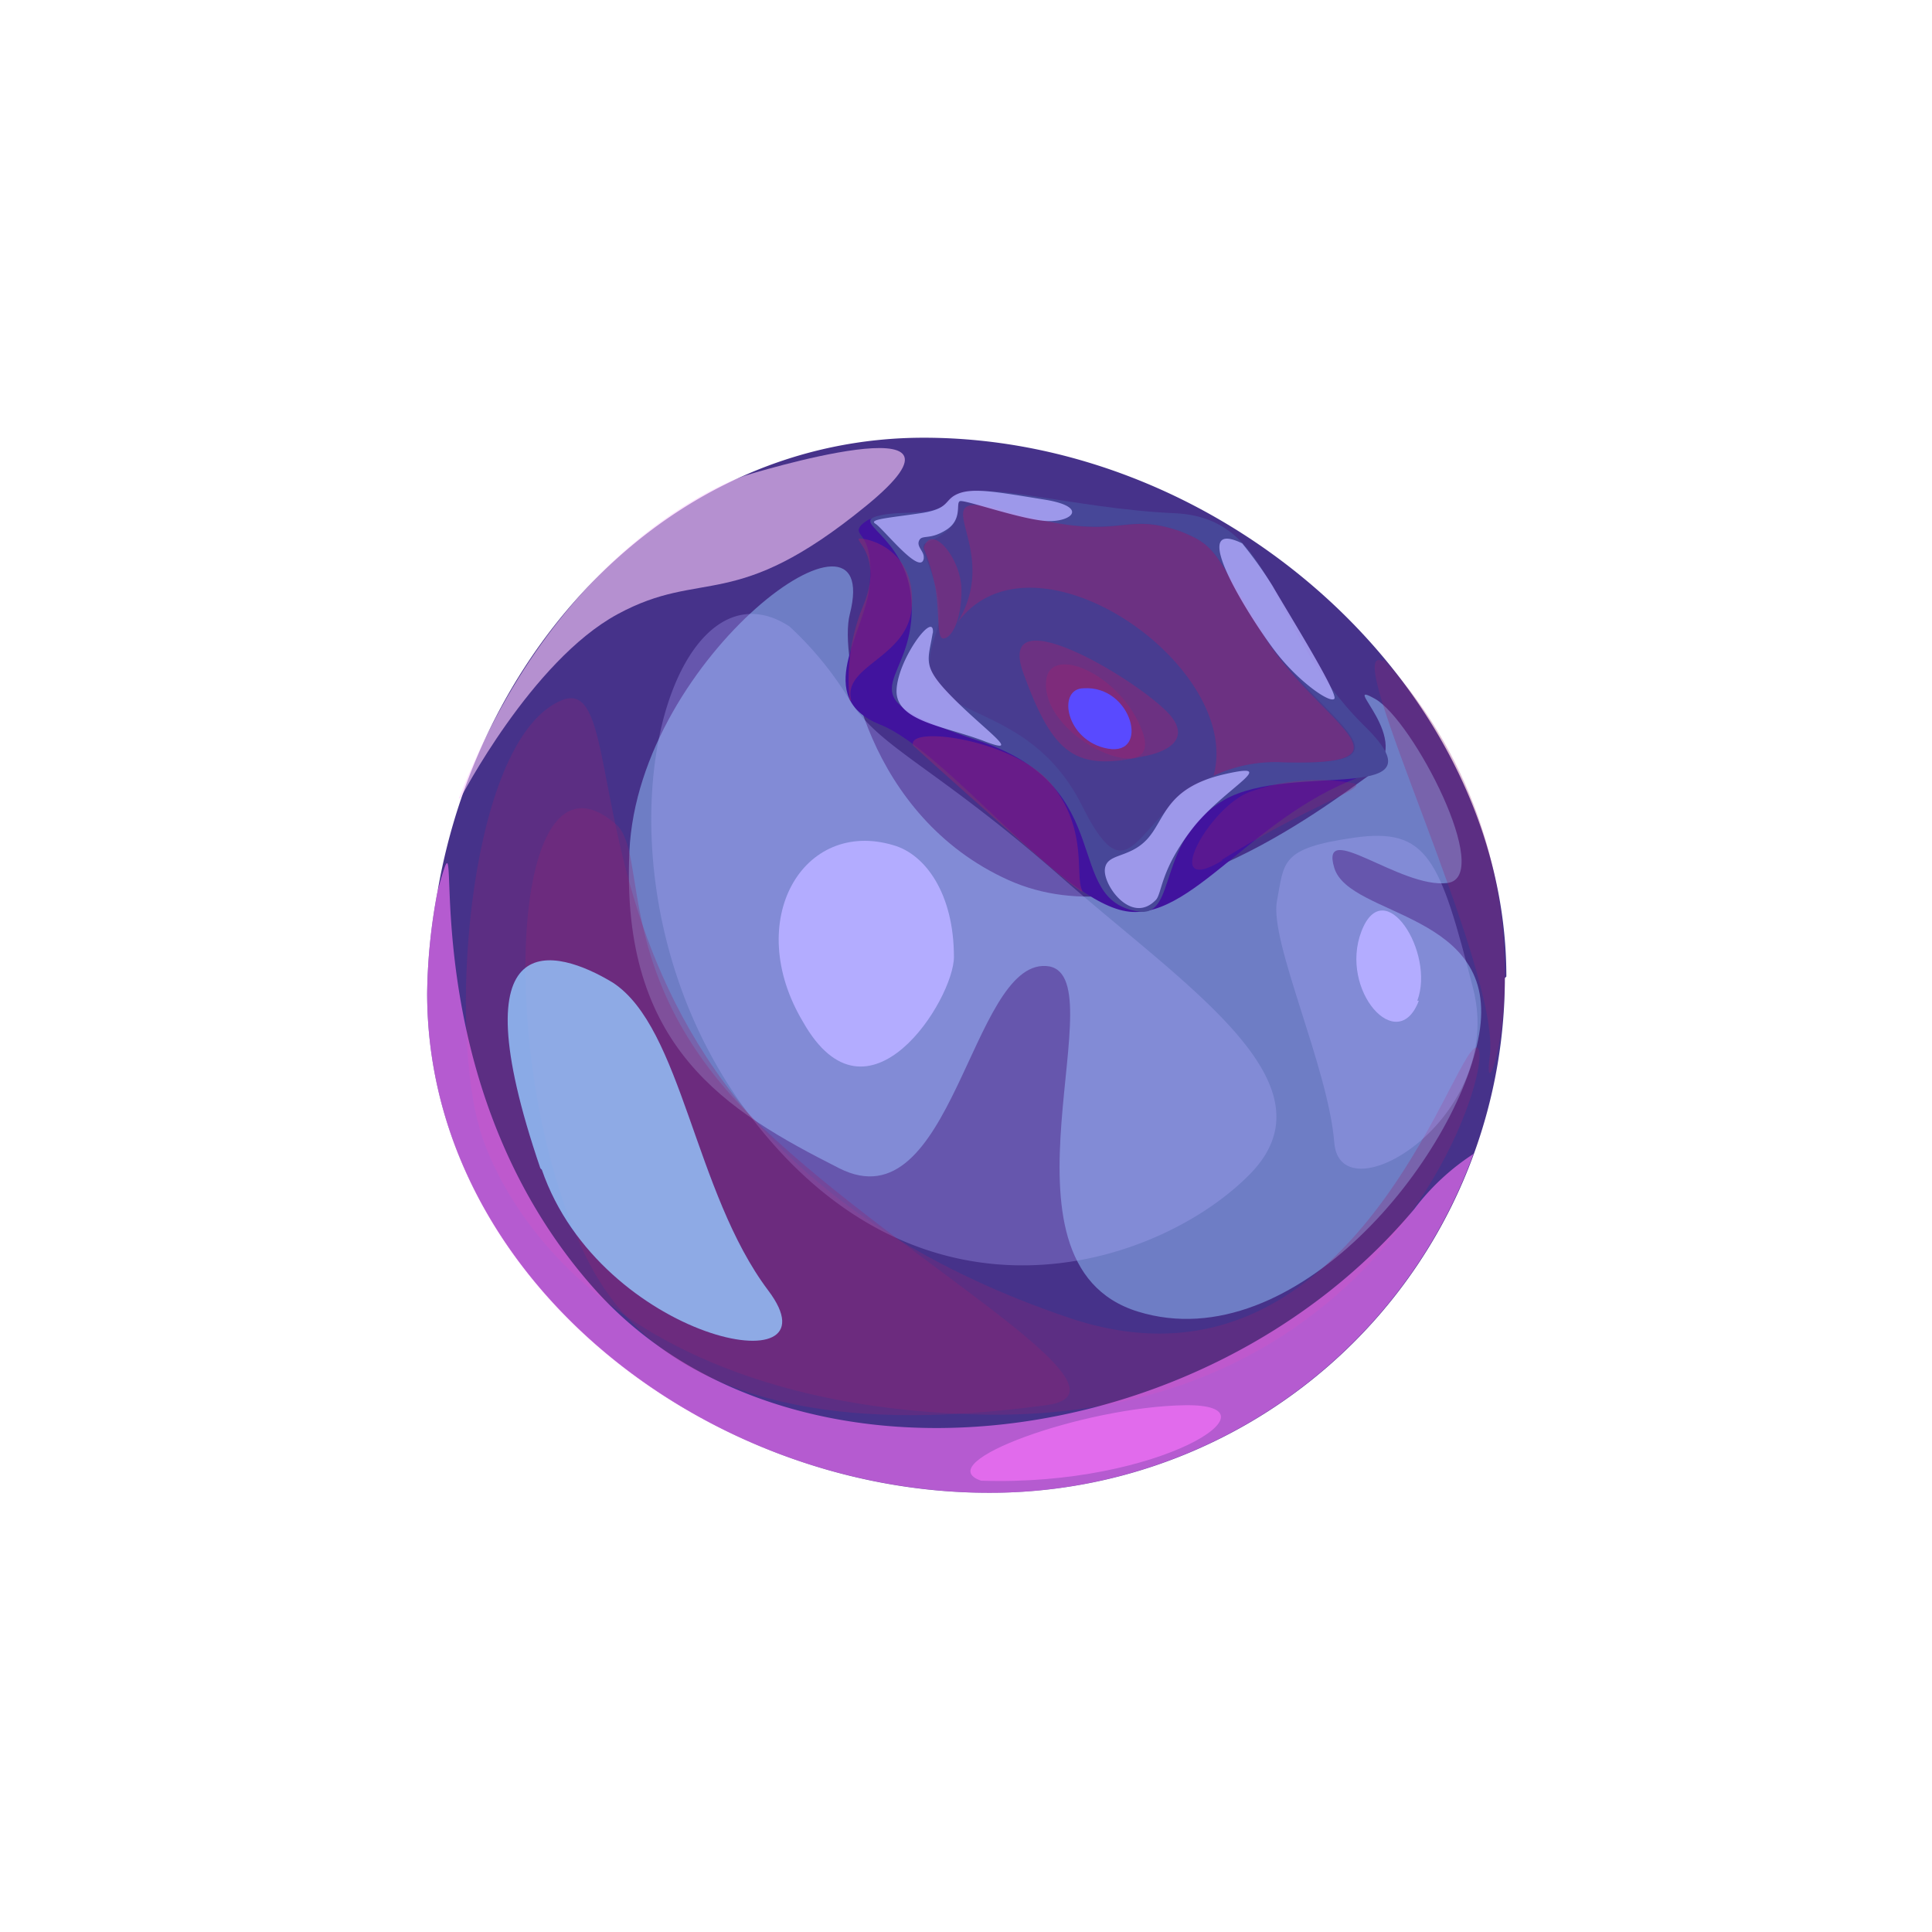 <svg xmlns="http://www.w3.org/2000/svg" viewBox="0 0 128 128">
  <g style="isolation:isolate">
    <path fill="#46328a"
      d="M99.7 64.8a34.1 34.1 0 0 1-34.2 34.1c-18.8 0-37.2-14.3-37.2-33.1A38.3 38.3 0 0 1 29 59c2.8-16.2 15.5-30 32.2-30 20.1 0 38.6 16.8 38.6 35.7Z" />
    <path fill="#96c9ff"
      d="M56.3 40.7c2.3-9-14 2.7-14.6 15.7s6.4 17.2 13.9 21S64.3 63.7 69.3 64 65 83.7 75.4 86.9 96.6 76.6 98 68.5s-8.6-7.7-9.6-11 4.4 1.4 7.5 1-2.3-10.8-4.8-12.2 2.8 2.8-.3 5-14.7 11.2-24 7-11.2-14.9-10.5-17.6Z"
      opacity=".5" style="mix-blend-mode:soft-light" />
    <path fill="#41139e"
      d="M91.6 51c-8 2.1-12.3 9.9-16.8 9.4S62.8 49.8 58.3 48s-1-6.1-.7-9.1-.6-3.3-.7-3.7.7-.8.7-.8 8.9-1.2 10-1.5 14.6 2.8 15.5 4.9S91.6 51 91.6 51Z" />
    <path fill="#474798"
      d="M75.5 60.4c-5.2-.7-1.3-8.2-10.6-11.3s-4.7-3.4-4.5-8.4-4.1-6-2.3-6.5 3.8.2 5.1-1.2 7.8.7 14.6 1 6.1 7.6 12.5 14c5.7 5.5-4.7 2.4-9.2 5s-3.1 7.7-5.6 7.4Z" />
    <path fill="#483c90"
      d="M84.9 50.5a9.6 9.6 0 0 0-4.5.9c-5.2 2.4-5.4 8.6-8.7 2-4-8-12-5-9.7-11.4 1-2.6-1.4-5.8-.7-6 4.7-2-.8-3.9 5.6-2 7.6 2 7.3-.2 11.3 1.2 2.5 1 2.2 1.4 5.7 7s10.7 8.6 1 8.3Z" />
    <path fill="#912774"
      d="M84.9 50.5a9.6 9.6 0 0 0-4.5.9c2-7.3-12-17-17-10.1 3.3-5.3-3-9.2 3.5-7.4 7.5 2.2 7.2-.1 11.3 1.3 2.5 1 2.2 1.4 5.6 7s10.8 8.6 1 8.3Z"
      opacity=".5" style="mix-blend-mode:multiply" />
    <path fill="#912774" d="M75.8 50.1c-4.5 1-6 0-8-5.5s8.5 1 9.9 3-1.9 2.5-1.9 2.5Z" opacity=".5"
      style="mix-blend-mode:multiply" />
    <path fill="#912774" d="M69.3 45.3c0-2.8 5-.7 6.4 3.2s-6.6.6-6.4-3.3Z" opacity=".5"
      style="mix-blend-mode:multiply" />
    <path fill="#594aff" d="M71.8 45.6c-1.8 0-1.2 3.5 1.6 4s1.6-4.2-1.6-4Z" />
    <path fill="#912774"
      d="M61.2 36.3c.5-1.7 2.5.7 2.5 2.8s-.7 3.2-1.2 3.2-.2-2-.6-3.7a14.6 14.6 0 0 0-.7-2.3Z"
      opacity=".5" style="mix-blend-mode:multiply" />
    <path fill="#912774" d="M81 57c-4.3 2.6-.8-3.8 2-4.6a13 13 0 0 1 6.7-.5c1 .3-2.9 1.4-8.8 5.1Z"
      opacity=".3" style="mix-blend-mode:multiply" />
    <path fill="#912774"
      d="M60.5 49.4C60 48 67.3 49 69.7 52s1.5 6 2 7-11.2-9.6-11.2-9.6Zm-4.1-3c-.6-2.3 3.7-2.8 4-6.1s-2-4.4-3.2-4.6 1.5.8 0 4.4a12.8 12.8 0 0 0-.9 6.3Z"
      opacity=".5" style="mix-blend-mode:multiply" />
    <path fill="#b3acff"
      d="M76.6 59.6c-1.6 1.7-3.5-.9-3.4-2s1.6-.7 2.8-2 1.2-3.4 5.1-4.3 0 .9-2.1 3.6-2 4.2-2.4 4.7ZM61.8 42c.2-1.7-2.3 1.6-2.4 3.7s3.2 2.4 5.8 3.4.2-.6-2-2.8-1.7-2.5-1.4-4.4Zm-.6-5c-.2 1.2-2.7-2-3.2-2.3s1-.4 3-.7 1.5-.9 2.5-1.3 2.6-.1 5.7.4 1.7 1.6-.1 1.4-5.2-1.4-5.5-1.3.2 1.2-.9 1.9-1.6.3-1.8.7.3.7.3 1.1Zm21.1-1c-3.9-1.9.8 5.4 2.3 7.3s3.5 3.3 3.8 3-3-5.6-4.1-7.5a27.3 27.3 0 0 0-2-2.8Z"
      opacity=".8" style="mix-blend-mode:soft-light" />
    <path fill="#912774"
      d="M31.7 74.5c-2-7.5-.5-25.6 5.5-28.1s-2.9 28.5 33.6 40.9c18.6 6.3 25.4-17.7 27-17.9s-5 25.3-33.5 24.3-32.6-19.2-32.6-19.2Z"
      opacity=".3" style="mix-blend-mode:multiply" />
    <path fill="#b3acff"
      d="M52.3 41.5C44 36.1 38 58.4 49.6 73.8s27.3 10 33.2 4-4.2-12.4-12.5-19.7-12-8.5-14-11.7a22.5 22.5 0 0 0-4-4.9Z"
      opacity=".3" style="mix-blend-mode:soft-light" />
    <path fill="#f7f"
      d="M97.6 76.5a34.1 34.1 0 0 1-32 22.4c-19 0-37.3-14.3-37.3-33.1A38.3 38.3 0 0 1 29 59c2.2-7.9-2.6 11.7 10.3 26.3s40.5 11.4 54.4-5.2a15.4 15.4 0 0 1 4-3.7Z"
      opacity=".6" style="mix-blend-mode:soft-light" />
    <path fill="#f7f" d="M65 98.1c-3.5-1.2 6.8-4.9 13.5-5s-1.6 5.4-13.5 5Z" opacity=".6"
      style="mix-blend-mode:soft-light" />
    <path fill="#912774"
      d="M40.8 54.6c-7.3-6.3-8 17.2-1.7 29.2S62.4 94 69.3 93.1 58.7 83 49.6 73.8 43 56.5 40.8 54.6Zm50.8-10.8c-3-1.5 7.9 20.5 7.1 26.2s5.8-12.2-7-26.3Z"
      opacity=".3" style="mix-blend-mode:multiply" />
    <path fill="#b3acff"
      d="M84.6 59.7c-.5 2.7 3.4 11 3.8 16s11.4-1.6 9.2-10.2-3-10.7-7.9-10-4.6 1.6-5.1 4.2Z"
      opacity=".3" style="mix-blend-mode:soft-light" />
    <path fill="#b3acff"
      d="M94 66.3c-1.4 3.7-5.3-.7-3.8-4.6s4.9 1.4 3.7 4.6ZM59.2 56c-6-1.8-10 5-6 11.7 4.3 7.6 10-1.5 10-4.3 0-4.2-1.9-6.8-4-7.4Z"
      style="mix-blend-mode:soft-light" />
    <path fill="#ffceff" d="M30.5 52.9s4.7-9.1 10.4-12.2 7.7 0 16.5-7.2-8-2-8-2-12.1 3.7-19 21.4Z"
      opacity=".6" style="mix-blend-mode:soft-light" />
    <path fill="#96c9ff"
      d="M35.8 77.4c-5.6-16.4 1-14.6 4.8-12.3 4.6 3 5.4 13.9 10.3 20.4s-11.1 3.3-15-8Z" opacity=".8"
      style="mix-blend-mode:soft-light" />
  </g>
</svg>